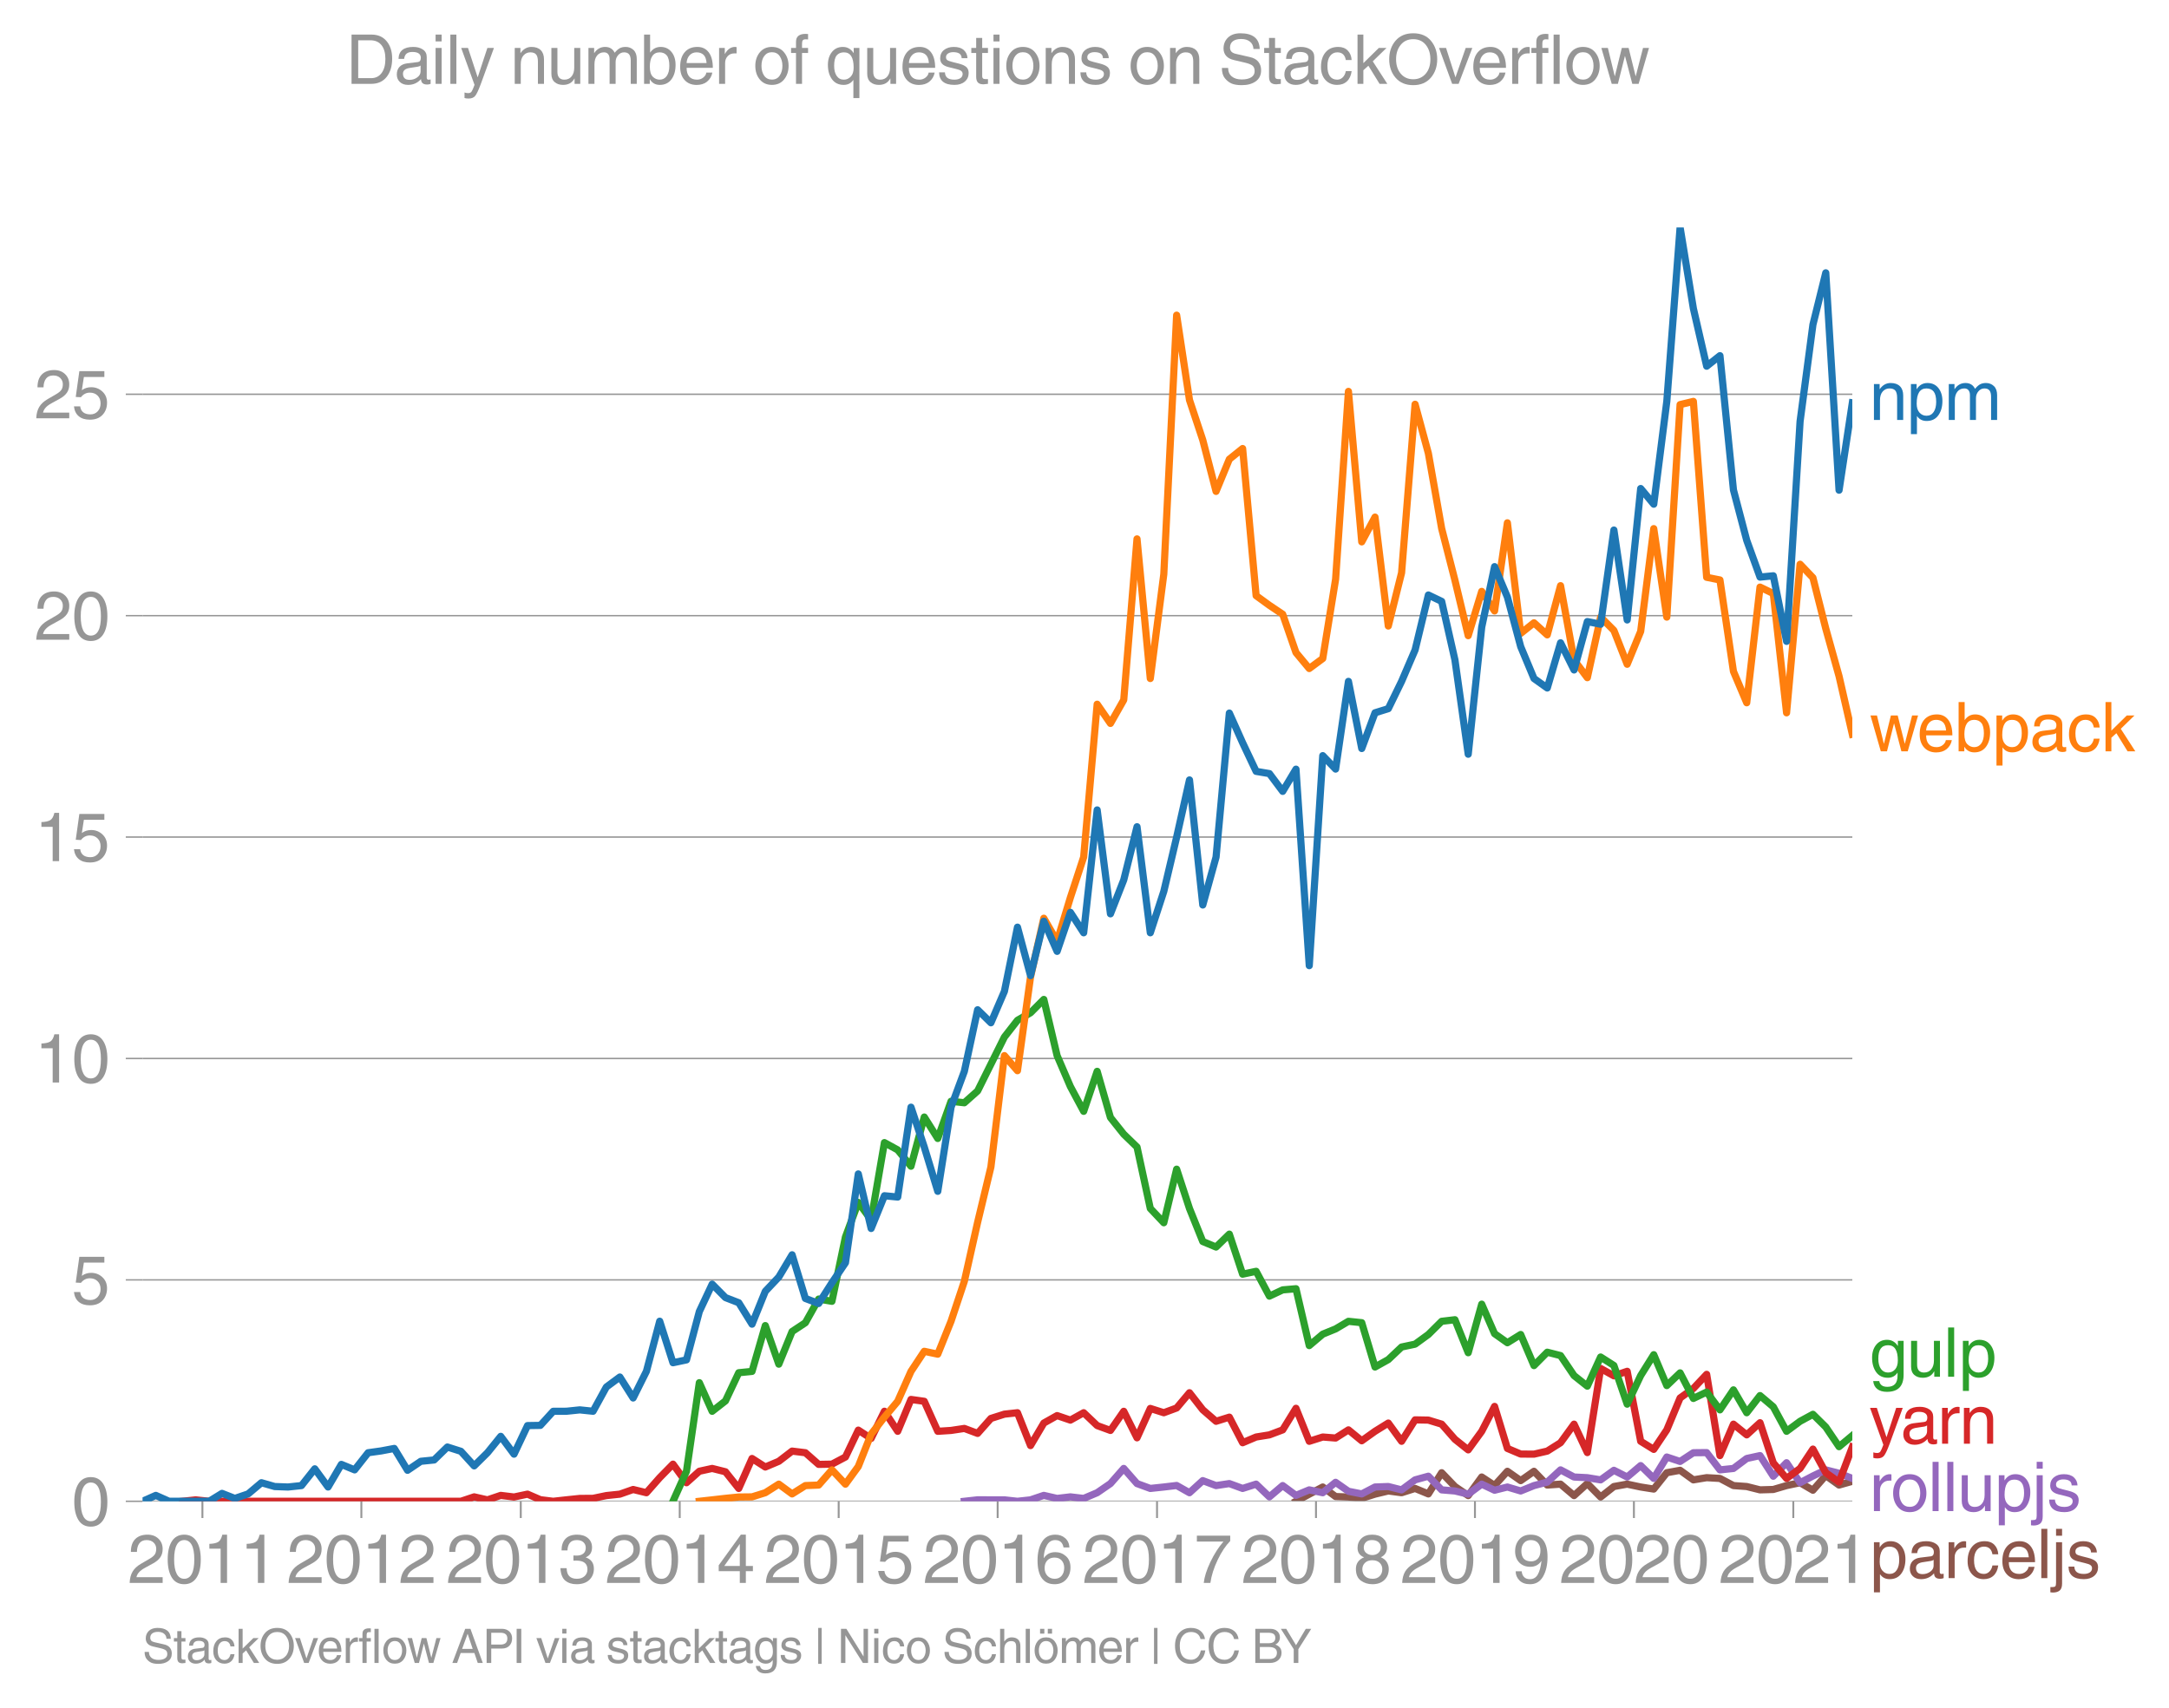 <svg height="475.651" viewBox="0 0 453.036 356.738" width="604.048" xmlns="http://www.w3.org/2000/svg" xmlns:xlink="http://www.w3.org/1999/xlink"><defs><style>*{stroke-linecap:butt;stroke-linejoin:round}</style></defs><g id="figure_1"><path d="M0 356.738h453.036V0H0z" style="fill:none" id="patch_1"/><g id="axes_1"><path d="M29.77 313.628h357.12V47.516H29.77z" style="fill:none" id="patch_2"/><path clip-path="url(#pab72e87d4a)" d="m270.686 313.628 2.774-1.492 2.82-1.492 2.683 1.993 2.682.096 2.776.279 2.774-.876 2.775-.666 2.774.368 2.82-.895 2.774 1.143 2.777-4.426 2.772 2.885 2.774 1.89 2.82-3.88 2.684 1.77 2.681-2.963 2.776 1.95 2.775-1.95 2.774 2.874 2.775-.189 2.82 2.388 2.774-2.507 2.776 2.805 2.772-2.188 2.775-.498 2.82.597 2.729.432 2.727-3.416 2.776-.507 2.774 2 2.775-.458 2.774.159 2.82 1.492 2.774.199 2.776.696 2.773-.08 2.774-.815 2.82-.597 2.683 1.567 2.682-3.06 2.776 1.98 2.775-.785" style="fill:none;stroke:#8c564b;stroke-linecap:square;stroke-width:1.5" id="line2d_1"/><g id="matplotlib.axis_1"><g id="xtick_1"><g id="line2d_2"><defs><path d="M0 0v3.5" id="m32fb36b25d" style="stroke:#969696;stroke-width:.4"/></defs><use style="fill:#969696;stroke:#969696;stroke-width:.4" x="42.278" xlink:href="#m32fb36b25d" y="313.628"/></g><g style="fill:#969696" transform="matrix(.14 0 0 -.14 26.707 330.678)" id="text_1"><defs><path d="M281 2888q0 793 409 1202 410 410 1148 410 618 0 1012-375t394-969q0-462-227-780-226-317-667-557l-775-425q-684-375-775-863h2444V0H166q25 634 275 1056t781 728l806 469q322 185 469 383t147 545q0 344-241 578-240 235-650 235-453 0-678-299-225-298-231-807H281z" id="HelveticaWorld-Regular-32" transform="scale(.016)"/><path d="M2719 2188q0 903-239 1354-239 452-702 452-453 0-697-452-243-451-243-1354 0-875 240-1340 241-464 700-464 463 0 702 448 239 449 239 1356zm603 0q0-1107-400-1709-400-601-1144-601-772 0-1156 623-384 624-384 1687 0 1090 393 1701 394 611 1147 611 744 0 1144-608t400-1704z" id="HelveticaWorld-Regular-30" transform="scale(.016)"/><path d="M2297 0h-600v3194H647v447q550 18 818 176 269 158 391 683h441V0z" id="HelveticaWorld-Regular-31" transform="scale(.016)"/></defs><use xlink:href="#HelveticaWorld-Regular-32"/><use x="55.615" xlink:href="#HelveticaWorld-Regular-30"/><use x="111.23" xlink:href="#HelveticaWorld-Regular-31"/><use x="166.846" xlink:href="#HelveticaWorld-Regular-31"/></g></g><g id="xtick_2"><use style="fill:#969696;stroke:#969696;stroke-width:.4" x="75.479" xlink:href="#m32fb36b25d" y="313.628" id="line2d_3"/><g style="fill:#969696" transform="matrix(.14 0 0 -.14 59.909 330.678)" id="text_2"><use xlink:href="#HelveticaWorld-Regular-32"/><use x="55.615" xlink:href="#HelveticaWorld-Regular-30"/><use x="111.23" xlink:href="#HelveticaWorld-Regular-31"/><use x="166.846" xlink:href="#HelveticaWorld-Regular-32"/></g></g><g id="xtick_3"><use style="fill:#969696;stroke:#969696;stroke-width:.4" x="108.772" xlink:href="#m32fb36b25d" y="313.628" id="line2d_4"/><g style="fill:#969696" transform="matrix(.14 0 0 -.14 93.201 330.678)" id="text_3"><defs><path d="M1434 2559q141-12 294-12 397 0 626 183 230 183 230 554 0 300-214 505t-617 205q-447 0-655-263-207-262-220-703H325q0 703 369 1087 369 385 1084 385 635 0 1013-327 378-326 378-857 0-685-578-928v-13q750-256 750-1050 0-634-422-1041-422-406-1197-406-634 0-1044 333-409 333-459 1164h581q13-519 256-755 244-236 703-236 444 0 713 247t269 622q0 410-257 619-256 209-793 209-128 0-257-6v484z" id="HelveticaWorld-Regular-33" transform="scale(.016)"/></defs><use xlink:href="#HelveticaWorld-Regular-32"/><use x="55.615" xlink:href="#HelveticaWorld-Regular-30"/><use x="111.23" xlink:href="#HelveticaWorld-Regular-31"/><use x="166.846" xlink:href="#HelveticaWorld-Regular-33"/></g></g><g id="xtick_4"><use style="fill:#969696;stroke:#969696;stroke-width:.4" x="141.973" xlink:href="#m32fb36b25d" y="313.628" id="line2d_5"/><g style="fill:#969696" transform="matrix(.14 0 0 -.14 126.403 330.678)" id="text_4"><defs><path d="M678 1581h1447v2041h-12L678 1581zm2010-487V0h-563v1094H159v550l2063 2856h466V1581h659v-487h-659z" id="HelveticaWorld-Regular-34" transform="scale(.016)"/></defs><use xlink:href="#HelveticaWorld-Regular-32"/><use x="55.615" xlink:href="#HelveticaWorld-Regular-30"/><use x="111.23" xlink:href="#HelveticaWorld-Regular-31"/><use x="166.846" xlink:href="#HelveticaWorld-Regular-34"/></g></g><g id="xtick_5"><use style="fill:#969696;stroke:#969696;stroke-width:.4" x="175.175" xlink:href="#m32fb36b25d" y="313.628" id="line2d_6"/><g style="fill:#969696" transform="matrix(.14 0 0 -.14 159.604 330.678)" id="text_5"><defs><path d="M941 2619q372 281 872 281 606 0 1042-403t436-1038q0-690-421-1139-420-448-1179-448-660 0-1041 323-381 324-444 918h582q43-363 284-555t669-192q415 0 681 287 266 288 266 735 0 456-279 731-278 275-718 275-500 0-835-428l-484 25 337 2406h2332v-544H1131L941 2619z" id="HelveticaWorld-Regular-35" transform="scale(.016)"/></defs><use xlink:href="#HelveticaWorld-Regular-32"/><use x="55.615" xlink:href="#HelveticaWorld-Regular-30"/><use x="111.23" xlink:href="#HelveticaWorld-Regular-31"/><use x="166.846" xlink:href="#HelveticaWorld-Regular-35"/></g></g><g id="xtick_6"><use style="fill:#969696;stroke:#969696;stroke-width:.4" x="208.376" xlink:href="#m32fb36b25d" y="313.628" id="line2d_7"/><g style="fill:#969696" transform="matrix(.14 0 0 -.14 192.805 330.678)" id="text_6"><defs><path d="M903 1381q0-440 262-719 263-278 685-278 403 0 642 284 239 285 239 748 0 403-236 675t-670 272q-422 0-672-266t-250-716zm1766 1922q-63 344-255 517-192 174-520 174-519 0-791-507-272-506-278-1159l13-12q359 553 1068 553 566 0 988-375t422-1053q0-672-400-1118-400-445-1078-445-782 0-1188 556-406 557-406 1660 0 1062 415 1734 416 672 1247 672 538 0 910-321 372-320 403-876h-550z" id="HelveticaWorld-Regular-36" transform="scale(.016)"/></defs><use xlink:href="#HelveticaWorld-Regular-32"/><use x="55.615" xlink:href="#HelveticaWorld-Regular-30"/><use x="111.23" xlink:href="#HelveticaWorld-Regular-31"/><use x="166.846" xlink:href="#HelveticaWorld-Regular-36"/></g></g><g id="xtick_7"><use style="fill:#969696;stroke:#969696;stroke-width:.4" x="241.668" xlink:href="#m32fb36b25d" y="313.628" id="line2d_8"/><g style="fill:#969696" transform="matrix(.14 0 0 -.14 226.098 330.678)" id="text_7"><defs><path d="M238 4403h3109v-494q-641-653-1172-1766Q1644 1031 1497 0H878q94 850 622 1954 528 1105 1213 1899H238v550z" id="HelveticaWorld-Regular-37" transform="scale(.016)"/></defs><use xlink:href="#HelveticaWorld-Regular-32"/><use x="55.615" xlink:href="#HelveticaWorld-Regular-30"/><use x="111.23" xlink:href="#HelveticaWorld-Regular-31"/><use x="166.846" xlink:href="#HelveticaWorld-Regular-37"/></g></g><g id="xtick_8"><use style="fill:#969696;stroke:#969696;stroke-width:.4" x="274.87" xlink:href="#m32fb36b25d" y="313.628" id="line2d_9"/><g style="fill:#969696" transform="matrix(.14 0 0 -.14 259.3 330.678)" id="text_8"><defs><path d="M1766 2597q347 0 573 198 227 199 227 527 0 294-218 483-217 189-620 189-359 0-555-199-195-198-195-504 0-328 244-511t544-183zm6-484q-434 0-681-241t-247-591q0-403 250-650t712-247q410 0 655 247t245 657q0 350-245 587-245 238-689 238zm1378 1228q0-678-578-947 397-178 567-471 170-292 170-623 0-641-413-1032-412-390-1112-390-612 0-1076 336T244 1306q0 763 762 1082-609 243-609 875 0 531 361 884t1001 353q641 0 1016-333t375-826z" id="HelveticaWorld-Regular-38" transform="scale(.016)"/></defs><use xlink:href="#HelveticaWorld-Regular-32"/><use x="55.615" xlink:href="#HelveticaWorld-Regular-30"/><use x="111.23" xlink:href="#HelveticaWorld-Regular-31"/><use x="166.846" xlink:href="#HelveticaWorld-Regular-38"/></g></g><g id="xtick_9"><use style="fill:#969696;stroke:#969696;stroke-width:.4" x="308.071" xlink:href="#m32fb36b25d" y="313.628" id="line2d_10"/><g style="fill:#969696" transform="matrix(.14 0 0 -.14 292.5 330.678)" id="text_9"><defs><path d="M1766 2009q384 0 624 259 241 260 241 766 0 416-228 688t-681 272q-391 0-632-275-240-275-240-738 0-472 225-722t691-250zm-82-506q-640 0-1028 397-387 397-387 1056 0 666 390 1105 391 439 1057 439 775 0 1175-522t400-1565q0-1082-410-1809-409-726-1225-726-637 0-987 358t-350 845h565q25-337 220-536 196-198 540-198 487 0 737 434 250 435 344 1247l-12 13q-363-538-1029-538z" id="HelveticaWorld-Regular-39" transform="scale(.016)"/></defs><use xlink:href="#HelveticaWorld-Regular-32"/><use x="55.615" xlink:href="#HelveticaWorld-Regular-30"/><use x="111.23" xlink:href="#HelveticaWorld-Regular-31"/><use x="166.846" xlink:href="#HelveticaWorld-Regular-39"/></g></g><g id="xtick_10"><use style="fill:#969696;stroke:#969696;stroke-width:.4" x="341.273" xlink:href="#m32fb36b25d" y="313.628" id="line2d_11"/><g style="fill:#969696" transform="matrix(.14 0 0 -.14 325.702 330.678)" id="text_10"><use xlink:href="#HelveticaWorld-Regular-32"/><use x="55.615" xlink:href="#HelveticaWorld-Regular-30"/><use x="111.23" xlink:href="#HelveticaWorld-Regular-32"/><use x="166.846" xlink:href="#HelveticaWorld-Regular-30"/></g></g><g id="xtick_11"><use style="fill:#969696;stroke:#969696;stroke-width:.4" x="374.565" xlink:href="#m32fb36b25d" y="313.628" id="line2d_12"/><g style="fill:#969696" transform="matrix(.14 0 0 -.14 358.995 330.678)" id="text_11"><use xlink:href="#HelveticaWorld-Regular-32"/><use x="55.615" xlink:href="#HelveticaWorld-Regular-30"/><use x="111.23" xlink:href="#HelveticaWorld-Regular-32"/><use x="166.846" xlink:href="#HelveticaWorld-Regular-31"/></g></g></g><g id="matplotlib.axis_2"><g id="ytick_1"><path clip-path="url(#pab72e87d4a)" d="M29.77 313.628h357.12" style="fill:none;stroke:#969696;stroke-linecap:square;stroke-width:.3" id="line2d_13"/><g id="line2d_14"><defs><path d="M0 0h-3.5" id="ma6d5eee604" style="stroke:#969696;stroke-width:.3"/></defs><use style="fill:#969696;stroke:#969696;stroke-width:.3" x="29.771" xlink:href="#ma6d5eee604" y="313.628"/></g><use xlink:href="#HelveticaWorld-Regular-30" style="fill:#969696" transform="matrix(.14 0 0 -.14 14.985 318.653)" id="text_12"/></g><g id="ytick_2"><path clip-path="url(#pab72e87d4a)" d="M29.77 267.375h357.12" style="fill:none;stroke:#969696;stroke-linecap:square;stroke-width:.3" id="line2d_15"/><use style="fill:#969696;stroke:#969696;stroke-width:.3" x="29.771" xlink:href="#ma6d5eee604" y="267.375" id="line2d_16"/><use xlink:href="#HelveticaWorld-Regular-35" style="fill:#969696" transform="matrix(.14 0 0 -.14 14.985 272.4)" id="text_13"/></g><g id="ytick_3"><path clip-path="url(#pab72e87d4a)" d="M29.77 221.121h357.12" style="fill:none;stroke:#969696;stroke-linecap:square;stroke-width:.3" id="line2d_17"/><use style="fill:#969696;stroke:#969696;stroke-width:.3" x="29.771" xlink:href="#ma6d5eee604" y="221.121" id="line2d_18"/><g style="fill:#969696" transform="matrix(.14 0 0 -.14 7.2 226.146)" id="text_14"><use xlink:href="#HelveticaWorld-Regular-31"/><use x="55.615" xlink:href="#HelveticaWorld-Regular-30"/></g></g><g id="ytick_4"><path clip-path="url(#pab72e87d4a)" d="M29.77 174.868h357.12" style="fill:none;stroke:#969696;stroke-linecap:square;stroke-width:.3" id="line2d_19"/><use style="fill:#969696;stroke:#969696;stroke-width:.3" x="29.771" xlink:href="#ma6d5eee604" y="174.868" id="line2d_20"/><g style="fill:#969696" transform="matrix(.14 0 0 -.14 7.2 179.892)" id="text_15"><use xlink:href="#HelveticaWorld-Regular-31"/><use x="55.615" xlink:href="#HelveticaWorld-Regular-35"/></g></g><g id="ytick_5"><path clip-path="url(#pab72e87d4a)" d="M29.77 128.614h357.12" style="fill:none;stroke:#969696;stroke-linecap:square;stroke-width:.3" id="line2d_21"/><use style="fill:#969696;stroke:#969696;stroke-width:.3" x="29.771" xlink:href="#ma6d5eee604" y="128.614" id="line2d_22"/><g style="fill:#969696" transform="matrix(.14 0 0 -.14 7.2 133.639)" id="text_16"><use xlink:href="#HelveticaWorld-Regular-32"/><use x="55.615" xlink:href="#HelveticaWorld-Regular-30"/></g></g><g id="ytick_6"><path clip-path="url(#pab72e87d4a)" d="M29.77 82.36h357.12" style="fill:none;stroke:#969696;stroke-linecap:square;stroke-width:.3" id="line2d_23"/><use style="fill:#969696;stroke:#969696;stroke-width:.3" x="29.771" xlink:href="#ma6d5eee604" y="82.361" id="line2d_24"/><g style="fill:#969696" transform="matrix(.14 0 0 -.14 7.2 87.385)" id="text_17"><use xlink:href="#HelveticaWorld-Regular-32"/><use x="55.615" xlink:href="#HelveticaWorld-Regular-35"/></g></g></g><path clip-path="url(#pab72e87d4a)" d="m201.42 313.628 2.772-.308 2.774.01h2.82l2.729.298 2.727-.298 2.776-.935 2.775.636 2.774-.328 2.774.328 2.82-1.193 2.774-1.91 2.777-3.163 2.772 3.163 2.775 1.015 2.82-.299 2.683-.32 2.681 1.514 2.777-2.527 2.774 1.035 2.774-.418 2.775 1.015 2.82-.896 2.774 2.656 2.776-2.357 2.773 2.049 2.774-1.154 2.82.597 2.683-2.174 2.682 1.875 2.776.547 2.774-1.442 2.775-.1 2.774.697 2.82-2.089 2.774-.766 2.777 2.855 2.772.229 2.774.666 2.82-2.089 2.684 1.269 2.681-.672 2.776.826 2.775-1.124 2.774-.726 2.775-2.557 2.82 1.492 2.774.14 2.776.457 2.772-2 2.775 1.403 2.82-2.387 2.729 2.675 2.727-4.465 2.776.925 2.774-1.82 2.775-.03 2.774 3.61 2.82-.298 2.774-2.08 2.776-.606 2.773 4.307 2.774-2.815 2.82 4.178 2.683-1.407 2.682-1.279 2.776.706 2.775 1.085" style="fill:none;stroke:#9467bd;stroke-linecap:square;stroke-width:1.5" id="line2d_25"/><path clip-path="url(#pab72e87d4a)" d="m38.094 313.628 2.774-.298 2.82.298H96.265l2.774-.925 2.776.627 2.773-.935 2.774.338 2.82-.597 2.683 1.162 2.682.33 2.776-.308 2.774-.289 2.775-.02 2.774-.576 2.82-.299 2.774-.975 2.776.677 2.773-3.143 2.774-2.825 2.82 3.879 2.684-2.398 2.681-.586 2.776.696 2.775 3.482 2.774-6.257 2.774 1.78 2.82-1.193 2.775-2.129 2.776.338 2.772 2.437 2.775-.05 2.82-1.491 2.683-5.617 2.682 1.737 2.776-5.68 2.774 4.188 2.775-6.654 2.774.388 2.82 6.266 2.774-.179 2.776-.418 2.773 1.035 2.774-3.124 2.82-.895 2.729-.298 2.727 6.863 2.776-4.705 2.775-1.561 2.774.945 2.774-1.542 2.82 2.686 2.774 1.014 2.777-3.999 2.772 5.54 2.775-6.136 2.82.895 2.683-.991 2.681-3.187 2.777 3.561 2.774 2.407 2.774-.865 2.775 5.341 2.82-1.193 2.774-.448 2.776-1.044 2.773-4.506 2.774 6.893 2.82-.895 2.683.213 2.682-1.705 2.776 2.278 2.774-1.98 2.775-1.72 2.774 3.809 2.82-4.476 2.774.05 2.777.845 2.772 3.163 2.774 2.208 2.82-3.879 2.684-5.2 2.681 8.781 2.776 1.174 2.775.02 2.774-.637 2.775-1.75 2.82-3.88 2.774 5.938 2.776-17.576 2.772 1.542 2.775-.945 2.82 14.622 2.729 1.688 2.727-4.075 2.776-6.665 2.774-1.99 2.775-2.943 2.774 16.97 2.82-6.566 2.774 2.238 2.776-2.536 2.773 8.395 2.774 3.243 2.82-2.09 2.683-4.038 2.682 4.934 2.776 1.96 2.775-7.331" style="fill:none;stroke:#d62728;stroke-linecap:square;stroke-width:1.5" id="line2d_26"/><g style="fill:#1f77b4" transform="matrix(.14 0 0 -.14 390.462 87.727)" id="text_18"><defs><path d="M3150 0h-566v2059q0 475-166 677-165 202-549 202-378 0-632-288-253-287-253-825V0H422v3347h531v-472h13q397 569 1012 569 569 0 870-302 302-301 302-864V0z" id="HelveticaWorld-Regular-6e" transform="scale(.016)"/><path d="M959 1516q0-538 262-832 263-293 654-293 428 0 665 348 238 349 238 945 0 654-228 954t-687 300q-447 0-676-352-228-352-228-1070zM422 3347h531v-472h13q359 569 1000 569 647 0 1020-471 373-470 373-1201 0-819-381-1344T1888-97q-582 0-891 450h-13v-1678H422v4672z" id="HelveticaWorld-Regular-70" transform="scale(.016)"/><path d="M422 3347h531v-472h13q378 569 1012 569 628 0 891-544 240 294 465 419t557 125q434 0 735-285 302-284 302-843V0h-562v2163q0 390-147 582-147 193-475 193-331 0-560-269-228-269-228-628V0h-562v2316q0 290-135 456-134 166-390 166-403 0-644-300t-241-813V0H422v3347z" id="HelveticaWorld-Regular-6d" transform="scale(.016)"/></defs><use xlink:href="#HelveticaWorld-Regular-6e"/><use x="55.176" xlink:href="#HelveticaWorld-Regular-70"/><use x="111.67" xlink:href="#HelveticaWorld-Regular-6d"/></g><g style="fill:#ff7f0e" transform="matrix(.14 0 0 -.14 390.462 156.958)" id="text_19"><defs><path d="M1638 0h-575L97 3347h606l641-2631h12l647 2631h635l653-2631h12l678 2631h557L3572 0h-591l-678 2591h-12L1638 0z" id="HelveticaWorld-Regular-77" transform="scale(.016)"/><path d="M2719 1941q-44 543-288 770-243 227-647 227-409 0-661-288-251-287-267-709h1863zm537-891q-93-519-509-859-366-288-963-294-703 6-1116 461-412 455-412 1223 0 882 425 1372 425 491 1182 491 678 0 1059-507 381-506 381-1446H856q0-525 244-813 244-287 731-287 344 0 591 207 247 208 272 452h562z" id="HelveticaWorld-Regular-65" transform="scale(.016)"/><path d="M2778 1684q0 672-238 963-237 291-677 291-447-7-676-349-228-342-228-989 0-659 275-934t641-275q416 0 659 342 244 342 244 951zM422 0v4594h562V2925h13q359 519 969 519 625 0 1009-464t384-1208q0-838-388-1354Q2584-97 1888-97q-613 0-922 513h-13V0H422z" id="HelveticaWorld-Regular-62" transform="scale(.016)"/><path d="M2456 1709q-62-65-245-106-183-40-683-106-369-44-542-182-173-137-173-362 0-275 146-428 147-153 469-153 403 0 715 229 313 230 313 558v550zM397 2328q19 566 367 841 349 275 1014 275 531 0 890-241 360-240 360-694V581q0-197 178-197 72 0 185 25V0q-153-63-319-63-288 0-429 123-140 124-146 387Q2016-97 1288-97q-475 0-763 269-287 269-287 700 0 441 250 712 250 272 728 329l993 121q269 41 269 397 0 263-195 403-195 141-592 141-353 0-543-156-189-156-226-491H397z" id="HelveticaWorld-Regular-61" transform="scale(.016)"/><path d="M2534 2222q-121 716-793 716-416 0-669-333t-253-927q0-647 234-967 235-320 681-320 300 0 519 220t281 573h544q-84-621-439-951T1722-97q-659 0-1081 451-422 452-422 1227 0 850 422 1356 422 507 1184 507 556 0 886-333t367-889h-544z" id="HelveticaWorld-Regular-63" transform="scale(.016)"/><path d="M3200 0h-722L1434 1691l-468-422V0H422v4594h544V1931l1440 1416h716L1844 2100 3200 0z" id="HelveticaWorld-Regular-6b" transform="scale(.016)"/></defs><use xlink:href="#HelveticaWorld-Regular-77"/><use x="70.912" xlink:href="#HelveticaWorld-Regular-65"/><use x="126.332" xlink:href="#HelveticaWorld-Regular-62"/><use x="182.826" xlink:href="#HelveticaWorld-Regular-70"/><use x="239.32" xlink:href="#HelveticaWorld-Regular-61"/><use x="294.252" xlink:href="#HelveticaWorld-Regular-63"/><use x="345.521" xlink:href="#HelveticaWorld-Regular-6b"/></g><g style="fill:#2ca02c" transform="matrix(.14 0 0 -.14 390.462 287.607)" id="text_20"><defs><path d="M831 1684q0-615 244-954t659-339q404 0 660 293 256 294 256 832 0 706-224 1064-223 358-679 358-459 0-688-305-228-305-228-949zM3188 191q0-807-388-1203-387-397-1169-397-562 0-895 259T353-409h563q43-244 226-388t530-144q472 0 712 254 241 253 241 821v238h-12Q2297-97 1722-97q-716 0-1094 528T250 1772q0 744 381 1208 382 464 1013 464 634 0 1000-569h12v472h532V191z" id="HelveticaWorld-Regular-67" transform="scale(.016)"/><path d="M391 3347h562V1125q0-369 167-552 168-182 480-182 434 0 678 307 244 308 244 805v1844h562V0h-531v488l-12 12Q2222-97 1478-97q-481 0-784 262-303 263-303 776v2406z" id="HelveticaWorld-Regular-75" transform="scale(.016)"/><path d="M984 0H422v4594h562V0z" id="HelveticaWorld-Regular-6c" transform="scale(.016)"/></defs><use xlink:href="#HelveticaWorld-Regular-67"/><use x="55.908" xlink:href="#HelveticaWorld-Regular-75"/><use x="110.693" xlink:href="#HelveticaWorld-Regular-6c"/><use x="132.715" xlink:href="#HelveticaWorld-Regular-70"/></g><g style="fill:#d62728" transform="matrix(.14 0 0 -.14 390.462 301.603)" id="text_21"><defs><path d="M2497 3347h612L1913 63q-32-88-63-166-272-725-469-995-197-271-637-271-231 0-378 50v513q159-57 350-57 206 0 301 130 96 130 283 636L56 3347h635l897-2725h12l897 2725z" id="HelveticaWorld-Regular-79" transform="scale(.016)"/><path d="M984 0H422v3347h531v-556h13q365 653 940 653 91 0 147-19v-584h-209q-378 0-619-257-241-256-241-637V0z" id="HelveticaWorld-Regular-72" transform="scale(.016)"/></defs><use xlink:href="#HelveticaWorld-Regular-79"/><use x="46.734" xlink:href="#HelveticaWorld-Regular-61"/><use x="101.666" xlink:href="#HelveticaWorld-Regular-72"/><use x="134.234" xlink:href="#HelveticaWorld-Regular-6e"/></g><g style="fill:#9467bd" transform="matrix(.14 0 0 -.14 390.462 315.678)" id="text_22"><defs><path d="M813 1678q0-559 253-920t718-361q482 0 732 378t250 903q0 531-250 901-250 371-732 371-446 0-709-349-262-348-262-923zm-575 0q0 747 415 1256 416 510 1131 510 732 0 1144-516 413-515 413-1250 0-737-410-1256Q2522-97 1784-97q-709 0-1128 503-418 503-418 1272z" id="HelveticaWorld-Regular-6f" transform="scale(.016)"/><path d="M984 3956H422v638h562v-638zm0-4450q0-478-227-664-226-186-629-186-115 0-237 19v487H38q237 0 310 71 74 70 74 339v3775h562V-494z" id="HelveticaWorld-Regular-6a" transform="scale(.016)"/><path d="M2309 2394q-12 300-214 431-201 131-579 131-275 0-471-122-195-121-195-350 0-181 115-267 116-86 501-183l556-140q506-128 723-327 218-198 218-554 0-494-361-802T1638-97Q934-97 573 195q-360 293-367 880h544q13-347 230-516 217-168 651-168 353 0 561 140 208 141 208 391 0 178-135 284-134 107-531 197l-653 160q-397 100-586 298t-189 514q0 494 353 781 354 288 922 288 607 0 930-296 323-295 342-754h-544z" id="HelveticaWorld-Regular-73" transform="scale(.016)"/></defs><use xlink:href="#HelveticaWorld-Regular-72"/><use x="31.568" xlink:href="#HelveticaWorld-Regular-6f"/><use x="87.477" xlink:href="#HelveticaWorld-Regular-6c"/><use x="109.498" xlink:href="#HelveticaWorld-Regular-6c"/><use x="131.52" xlink:href="#HelveticaWorld-Regular-75"/><use x="186.305" xlink:href="#HelveticaWorld-Regular-70"/><use x="242.799" xlink:href="#HelveticaWorld-Regular-6a"/><use x="264.82" xlink:href="#HelveticaWorld-Regular-73"/></g><g style="fill:#8c564b" transform="matrix(.14 0 0 -.14 390.462 329.678)" id="text_23"><use xlink:href="#HelveticaWorld-Regular-70"/><use x="56.494" xlink:href="#HelveticaWorld-Regular-61"/><use x="111.426" xlink:href="#HelveticaWorld-Regular-72"/><use x="142.994" xlink:href="#HelveticaWorld-Regular-63"/><use x="194.264" xlink:href="#HelveticaWorld-Regular-65"/><use x="249.684" xlink:href="#HelveticaWorld-Regular-6c"/><use x="271.705" xlink:href="#HelveticaWorld-Regular-6a"/><use x="293.727" xlink:href="#HelveticaWorld-Regular-73"/></g><g style="fill:#969696" transform="matrix(.097 0 0 -.097 29.77 347.399)" id="text_24"><defs><path d="M3225 3250q-19 438-327 686-307 248-810 248-507 0-779-208-271-207-271-598 0-209 118-359 119-150 425-222l1313-300q531-116 787-440 257-323 257-788 0-681-500-1036T2138-122q-610 0-962 156-351 157-623 497-272 341-272 953h582q0-512 340-794 341-281 928-281 569 0 886 202t317 573q0 338-189 505t-739 295l-990 232q-494 112-738 392t-244 689q0 619 417 1019 418 400 1165 400 843 0 1301-352 458-351 492-1114h-584z" id="HelveticaWorld-Regular-53" transform="scale(.016)"/><path d="M1100 2881V703q0-128 70-195 71-67 252-67h216V0q-307-44-422-44-353 0-516 169-162 169-162 547v2209H84v466h454v934h562v-934h538v-466h-538z" id="HelveticaWorld-Regular-74" transform="scale(.016)"/><path d="M4091 2297q0 806-427 1337-426 532-1173 532-738 0-1169-532-431-531-431-1337 0-831 437-1350 438-519 1163-519 709 0 1154 506 446 507 446 1363zm637 0q0-1028-594-1724-593-695-1643-695-1057 0-1649 695-592 696-592 1724 0 1031 592 1725t1649 694q1081 0 1659-707 578-706 578-1712z" id="HelveticaWorld-Regular-4f" transform="scale(.016)"/><path d="M2522 3347h616L1863 0h-604L38 3347h653l872-2725h12l947 2725z" id="HelveticaWorld-Regular-76" transform="scale(.016)"/><path d="M1100 2881V0H538v2881H78v466h460v575q0 378 229 557 230 180 642 180 141 0 254-12v-506q-100 12-229 12-187 0-261-92-73-92-73-298v-416h563v-466h-563z" id="HelveticaWorld-Regular-66" transform="scale(.016)"/><path d="m2816 1888-678 2021h-13l-737-2021h1428zm-1619-550L716 0H78l1728 4594h703L4172 0h-678l-453 1338H1197z" id="HelveticaWorld-Regular-41" transform="scale(.016)"/><path d="M1141 2472h1234q466 0 700 204 234 205 234 621 0 372-225 569t-684 197H1141V2472zm0-2472H519v4594h2065q616 0 991-358t375-933q0-597-363-980-362-382-1003-382H1141V0z" id="HelveticaWorld-Regular-50" transform="scale(.016)"/><path d="M1141 0H519v4594h622V0z" id="HelveticaWorld-Regular-49" transform="scale(.016)"/><path d="M422 3956v638h562v-638H422zM984 0H422v3347h562V0z" id="HelveticaWorld-Regular-69" transform="scale(.016)"/><path d="M603 4716h466V-122H603v4838z" id="HelveticaWorld-Regular-7c" transform="scale(.016)"/><path d="M3559 4594h600V0h-690L1125 3713h-12V0H519v4594h728L3547 884h12v3710z" id="HelveticaWorld-Regular-4e" transform="scale(.016)"/><path d="M3150 0h-566v2188q0 403-156 576-156 174-509 174-435 0-685-282-250-281-250-831V0H422v4594h562V2900h13q384 544 981 544 550 0 861-288 311-287 311-878V0z" id="HelveticaWorld-Regular-68" transform="scale(.016)"/><path d="M813 1678q0-559 253-920t718-361q482 0 732 378t250 903q0 531-250 901-250 371-732 371-446 0-709-349-262-348-262-923zm-575 0q0 747 415 1256 416 510 1131 510 732 0 1144-516 413-515 413-1250 0-737-410-1256Q2522-97 1784-97q-709 0-1128 503-418 503-418 1272zm2351 2266h-575v650h575v-650zm-1038 0H976v650h575v-650z" id="HelveticaWorld-Regular-f6" transform="scale(.016)"/><path d="M3713 3213q-104 468-434 710-329 243-854 243-678 0-1091-493-412-492-412-1329 0-969 390-1443 391-473 1132-473 487 0 838 323 352 324 474 940h603q-121-885-671-1349T2350-122q-941 0-1505 647T281 2322q0 1109 589 1751 589 643 1555 643 800 0 1297-413 497-412 591-1090h-600z" id="HelveticaWorld-Regular-43" transform="scale(.016)"/><path d="M519 4594h2015q594 0 947-322t353-834q0-310-155-565-154-254-460-395 428-162 629-431 202-269 202-691 0-593-428-975Q3194 0 2491 0H519v4594zm612-4063h1325q488 0 731 226 244 227 244 612 0 390-272 582-271 193-803 193H1131V531zm0 2119h1128q494 0 724 179 230 180 230 562 0 328-218 500-217 172-729 172H1131V2650z" id="HelveticaWorld-Regular-42" transform="scale(.016)"/><path d="M2388 0h-622v1850L31 4594h725l1319-2206 1316 2206h731L2388 1850V0z" id="HelveticaWorld-Regular-59" transform="scale(.016)"/></defs><use xlink:href="#HelveticaWorld-Regular-53"/><use x="66.211" xlink:href="#HelveticaWorld-Regular-74"/><use x="93.896" xlink:href="#HelveticaWorld-Regular-61"/><use x="148.828" xlink:href="#HelveticaWorld-Regular-63"/><use x="200.098" xlink:href="#HelveticaWorld-Regular-6b"/><use x="250.098" xlink:href="#HelveticaWorld-Regular-4f"/><use x="327.881" xlink:href="#HelveticaWorld-Regular-76"/><use x="375.49" xlink:href="#HelveticaWorld-Regular-65"/><use x="430.91" xlink:href="#HelveticaWorld-Regular-72"/><use x="464.979" xlink:href="#HelveticaWorld-Regular-66"/><use x="492.664" xlink:href="#HelveticaWorld-Regular-6c"/><use x="514.686" xlink:href="#HelveticaWorld-Regular-6f"/><use x="569.094" xlink:href="#HelveticaWorld-Regular-77"/><use x="641.506" xlink:href="#HelveticaWorld-Regular-20"/><use x="665.92" xlink:href="#HelveticaWorld-Regular-41"/><use x="732.619" xlink:href="#HelveticaWorld-Regular-50"/><use x="797.268" xlink:href="#HelveticaWorld-Regular-49"/><use x="823.049" xlink:href="#HelveticaWorld-Regular-20"/><use x="847.463" xlink:href="#HelveticaWorld-Regular-76"/><use x="897.072" xlink:href="#HelveticaWorld-Regular-69"/><use x="919.094" xlink:href="#HelveticaWorld-Regular-61"/><use x="974.025" xlink:href="#HelveticaWorld-Regular-20"/><use x="998.439" xlink:href="#HelveticaWorld-Regular-73"/><use x="1048.439" xlink:href="#HelveticaWorld-Regular-74"/><use x="1076.125" xlink:href="#HelveticaWorld-Regular-61"/><use x="1131.057" xlink:href="#HelveticaWorld-Regular-63"/><use x="1182.326" xlink:href="#HelveticaWorld-Regular-6b"/><use x="1232.326" xlink:href="#HelveticaWorld-Regular-74"/><use x="1260.012" xlink:href="#HelveticaWorld-Regular-61"/><use x="1314.943" xlink:href="#HelveticaWorld-Regular-67"/><use x="1370.852" xlink:href="#HelveticaWorld-Regular-73"/><use x="1420.852" xlink:href="#HelveticaWorld-Regular-20"/><use x="1445.266" xlink:href="#HelveticaWorld-Regular-7c"/><use x="1471.242" xlink:href="#HelveticaWorld-Regular-20"/><use x="1495.656" xlink:href="#HelveticaWorld-Regular-4e"/><use x="1568.752" xlink:href="#HelveticaWorld-Regular-69"/><use x="1590.773" xlink:href="#HelveticaWorld-Regular-63"/><use x="1642.043" xlink:href="#HelveticaWorld-Regular-6f"/><use x="1697.951" xlink:href="#HelveticaWorld-Regular-20"/><use x="1722.365" xlink:href="#HelveticaWorld-Regular-53"/><use x="1788.576" xlink:href="#HelveticaWorld-Regular-63"/><use x="1839.846" xlink:href="#HelveticaWorld-Regular-68"/><use x="1895.021" xlink:href="#HelveticaWorld-Regular-6c"/><use x="1917.043" xlink:href="#HelveticaWorld-Regular-f6"/><use x="1972.951" xlink:href="#HelveticaWorld-Regular-6d"/><use x="2055.959" xlink:href="#HelveticaWorld-Regular-65"/><use x="2111.379" xlink:href="#HelveticaWorld-Regular-72"/><use x="2143.947" xlink:href="#HelveticaWorld-Regular-20"/><use x="2168.361" xlink:href="#HelveticaWorld-Regular-7c"/><use x="2194.338" xlink:href="#HelveticaWorld-Regular-20"/><use x="2218.752" xlink:href="#HelveticaWorld-Regular-43"/><use x="2291.066" xlink:href="#HelveticaWorld-Regular-43"/><use x="2363.381" xlink:href="#HelveticaWorld-Regular-20"/><use x="2387.795" xlink:href="#HelveticaWorld-Regular-42"/><use x="2450.607" xlink:href="#HelveticaWorld-Regular-59"/></g><g style="fill:#969696" transform="matrix(.14 0 0 -.14 72.264 17.516)" id="text_25"><defs><path d="M1141 531h1203q625 0 978 480t353 1311q0 822-356 1278t-1028 463H1141V531zM519 4594h1862q903 0 1414-621 511-620 511-1610 0-1063-511-1713T2356 0H519v4594z" id="HelveticaWorld-Regular-44" transform="scale(.016)"/><path d="M2656 1516q0 712-224 1067-223 355-679 355-440 0-678-288-237-287-237-966 0-603 240-948 241-345 663-345 372 0 643 281 272 281 272 844zm538-2841h-563V353h-12Q2297-97 1728-97q-703 0-1088 522-384 522-384 1347 0 731 378 1201 379 471 1016 471 634 0 1000-569h13v472h531v-4672z" id="HelveticaWorld-Regular-71" transform="scale(.016)"/></defs><use xlink:href="#HelveticaWorld-Regular-44"/><use x="72.021" xlink:href="#HelveticaWorld-Regular-61"/><use x="126.953" xlink:href="#HelveticaWorld-Regular-69"/><use x="148.975" xlink:href="#HelveticaWorld-Regular-6c"/><use x="170.996" xlink:href="#HelveticaWorld-Regular-79"/><use x="220.605" xlink:href="#HelveticaWorld-Regular-20"/><use x="245.02" xlink:href="#HelveticaWorld-Regular-6e"/><use x="300.195" xlink:href="#HelveticaWorld-Regular-75"/><use x="354.98" xlink:href="#HelveticaWorld-Regular-6d"/><use x="437.988" xlink:href="#HelveticaWorld-Regular-62"/><use x="494.482" xlink:href="#HelveticaWorld-Regular-65"/><use x="549.902" xlink:href="#HelveticaWorld-Regular-72"/><use x="582.471" xlink:href="#HelveticaWorld-Regular-20"/><use x="606.885" xlink:href="#HelveticaWorld-Regular-6f"/><use x="662.793" xlink:href="#HelveticaWorld-Regular-66"/><use x="690.479" xlink:href="#HelveticaWorld-Regular-20"/><use x="714.893" xlink:href="#HelveticaWorld-Regular-71"/><use x="771.387" xlink:href="#HelveticaWorld-Regular-75"/><use x="826.172" xlink:href="#HelveticaWorld-Regular-65"/><use x="881.592" xlink:href="#HelveticaWorld-Regular-73"/><use x="931.592" xlink:href="#HelveticaWorld-Regular-74"/><use x="959.277" xlink:href="#HelveticaWorld-Regular-69"/><use x="981.299" xlink:href="#HelveticaWorld-Regular-6f"/><use x="1037.207" xlink:href="#HelveticaWorld-Regular-6e"/><use x="1092.383" xlink:href="#HelveticaWorld-Regular-73"/><use x="1142.383" xlink:href="#HelveticaWorld-Regular-20"/><use x="1166.797" xlink:href="#HelveticaWorld-Regular-6f"/><use x="1222.705" xlink:href="#HelveticaWorld-Regular-6e"/><use x="1277.881" xlink:href="#HelveticaWorld-Regular-20"/><use x="1302.295" xlink:href="#HelveticaWorld-Regular-53"/><use x="1368.506" xlink:href="#HelveticaWorld-Regular-74"/><use x="1396.191" xlink:href="#HelveticaWorld-Regular-61"/><use x="1451.123" xlink:href="#HelveticaWorld-Regular-63"/><use x="1502.393" xlink:href="#HelveticaWorld-Regular-6b"/><use x="1552.393" xlink:href="#HelveticaWorld-Regular-4f"/><use x="1630.176" xlink:href="#HelveticaWorld-Regular-76"/><use x="1677.785" xlink:href="#HelveticaWorld-Regular-65"/><use x="1733.205" xlink:href="#HelveticaWorld-Regular-72"/><use x="1767.273" xlink:href="#HelveticaWorld-Regular-66"/><use x="1794.959" xlink:href="#HelveticaWorld-Regular-6c"/><use x="1816.98" xlink:href="#HelveticaWorld-Regular-6f"/><use x="1871.389" xlink:href="#HelveticaWorld-Regular-77"/></g><path clip-path="url(#pab72e87d4a)" d="m140.563 313.628 2.82-6.266 2.684-18.512 2.681 5.978 2.776-2.168 2.775-5.889 2.774-.278 2.774-9.57 2.82 8.058 2.775-6.814 2.776-1.84 2.772-4.944 2.775.468 2.82-13.429 2.683-7.236 2.682 3.655 2.776-16.143 2.774 1.521 2.775 3.412 2.774-10.275 2.82 4.476 2.774-7.768 2.776.308 2.773-2.467 2.774-5.59 2.82-5.67 2.729-3.499 2.727-1.574 2.776-2.785 2.775 11.737 2.774 6.456 2.774 5.182 2.82-8.355 2.774 9.648 2.777 3.482 2.772 2.686 2.775 12.831 2.82 2.984 2.683-11.19 2.681 8.206 2.777 6.903 2.774 1.154 2.774-2.695 2.775 8.365 2.82-.597 2.774 5.183 2.776-1.303 2.773-.24 2.774 11.878 2.82-2.388 2.683-1.097 2.682-1.588 2.776.288 2.774 9.26 2.775-1.551 2.774-2.626 2.82-.597 2.774-2.02 2.777-2.754 2.772-.329 2.774 6.894 2.82-10.146 2.684 6.16 2.681 1.897 2.776-1.721 2.775 6.495 2.774-2.795 2.775.706 2.82 4.178 2.774 2.208 2.776-6.087 2.772 1.77 2.775 8.077 2.82-5.968 2.729-4.363 2.727 6.452 2.776-2.656 2.774 5.342 2.775-1.333 2.774 3.72 2.82-4.178 2.774 4.775 2.776-3.581 2.773 2.347 2.774 5.113 2.82-2.089 2.683-1.46 2.682 2.654 2.776 4.108 2.775-2.318" style="fill:none;stroke:#2ca02c;stroke-linecap:square;stroke-width:1.5" id="line2d_27"/><path clip-path="url(#pab72e87d4a)" d="m146.067 313.628 2.681-.298 2.776-.318 2.775-.279 2.774-.03 2.774-.865 2.82-1.79 2.775 2.038 2.776-1.74 2.772-.11 2.775-3.173 2.82 2.984 2.683-3.687 2.682-6.757 2.776-3.551 2.774-3.312 2.775-6.247 2.774-4.198 2.82.597 2.774-6.883 2.776-8.336 2.773-12.324 2.774-11.549 2.82-23.276 2.729 3.15 2.727-19.562 2.776-12.285 2.775 4.825 2.774-9.142 2.774-8.465 2.82-31.93 2.774 4.01 2.777-4.905 2.772-33.64 2.775 29.164 2.82-21.784 2.683-54.119 2.681 17.713 2.777 8.366 2.774 10.732 2.774-6.724 2.775-2.228 2.82 30.736 2.774 2.02 2.776 1.86 2.773 8.007 2.774 3.332 2.82-2.089 2.683-16.55 2.682-39.252 2.776 31.432 2.774-5.172 2.775 22.749 2.774-11.111 2.82-35.213 2.774 10.246 2.777 15.716 2.772 10.803 2.774 11.578 2.82-9.25 2.684 4.081 2.681-18.406 2.776 23.097 2.775-2.208 2.774 2.517 2.775-10.275 2.82 15.517 2.774 3.7 2.776-12.652 2.772 2.785 2.775 7.062 2.82-6.863 2.729-21.465 2.727 18.48 2.776-44.393 2.774-.666 2.775 36.744 2.774.557 2.82 19.098 2.774 6.555 2.776-24.161 2.773 1.343 2.774 24.917 2.82-31.035 2.683 2.814 2.682 10.615 2.776 9.957 2.775 12.125" style="fill:none;stroke:#ff7f0e;stroke-linecap:square;stroke-width:1.5" id="line2d_28"/><path clip-path="url(#pab72e87d4a)" d="m29.77 313.628 2.775-1.233 2.776 1.233h8.367l2.683-1.652 2.682 1.055 2.776-.945 2.774-2.337 2.775.796 2.774.1 2.82-.3 2.774-3.5 2.777 3.8 2.772-4.726 2.775 1.144 2.82-3.58 2.728-.381 2.727-.515 2.776 4.566 2.775-1.88 2.774-.279 2.775-2.705 2.82.895 2.774 3.044 2.776-2.746 2.773-3.421 2.774 3.72 2.82-5.968 2.683-.043 2.682-2.942 2.776-.01 2.774-.288 2.775.288 2.774-5.063 2.82-2.088 2.774 4.376 2.776-5.57 2.773-10.464 2.774 8.673 2.82-.596 2.684-10.104 2.681-5.712 2.776 2.805 2.775 1.074 2.774 4.476 2.774-6.863 2.82-2.984 2.775-4.645 2.776 9.121 2.772 1.054 2.775-4.336 2.82-4.178 2.683-18.555 2.682 11.393 2.776-6.834 2.774.269 2.775-18.77 2.774 8.326 2.82 9.25 2.774-17.576 2.776-7.49 2.773-12.862 2.774 2.716 2.82-6.565 2.729-13.408 2.727 10.125 2.776-11.369 2.775 6.296 2.774-8.146 2.774 4.267 2.82-25.663 2.774 21.704 2.777-7.082 2.772-11.11 2.775 22.151 2.82-8.654 2.683-11.34 2.681-11.936 2.777 26.121 2.774-10.007 2.774-30.08 2.775 6.208 2.82 5.968 2.774.467 2.776 3.71 2.773-4.635 2.774 41.042 2.82-43.867 2.683 2.803 2.682-18.32 2.776 14.025 2.774-7.46 2.775-.865 2.774-5.7 2.82-6.565 2.774-11.479 2.777 1.333 2.772 12.235 2.774 19.695 2.82-26.559 2.684-12.629 2.681 6.363 2.776 10.355 2.775 6.654 2.774 1.98 2.775-9.44 2.82 5.67 2.774-10.106 2.776.557 2.772-19.676 2.775 18.78 2.82-27.453 2.729 3.272 2.727-21.475 2.776-36.337 2.774 16.94 2.775 12.046 2.774-2.198 2.82 28.05 2.774 10.534 2.776 7.669 2.773-.269 2.774 13.697 2.82-45.955 2.683-20.206 2.682-10.828 2.776 45.408 2.775-18.253h0" style="fill:none;stroke:#1f77b4;stroke-linecap:square;stroke-width:1.5" id="line2d_29"/></g></g><defs><clipPath id="pab72e87d4a"><path d="M29.771 47.516h357.12v266.112H29.771z"/></clipPath></defs></svg>